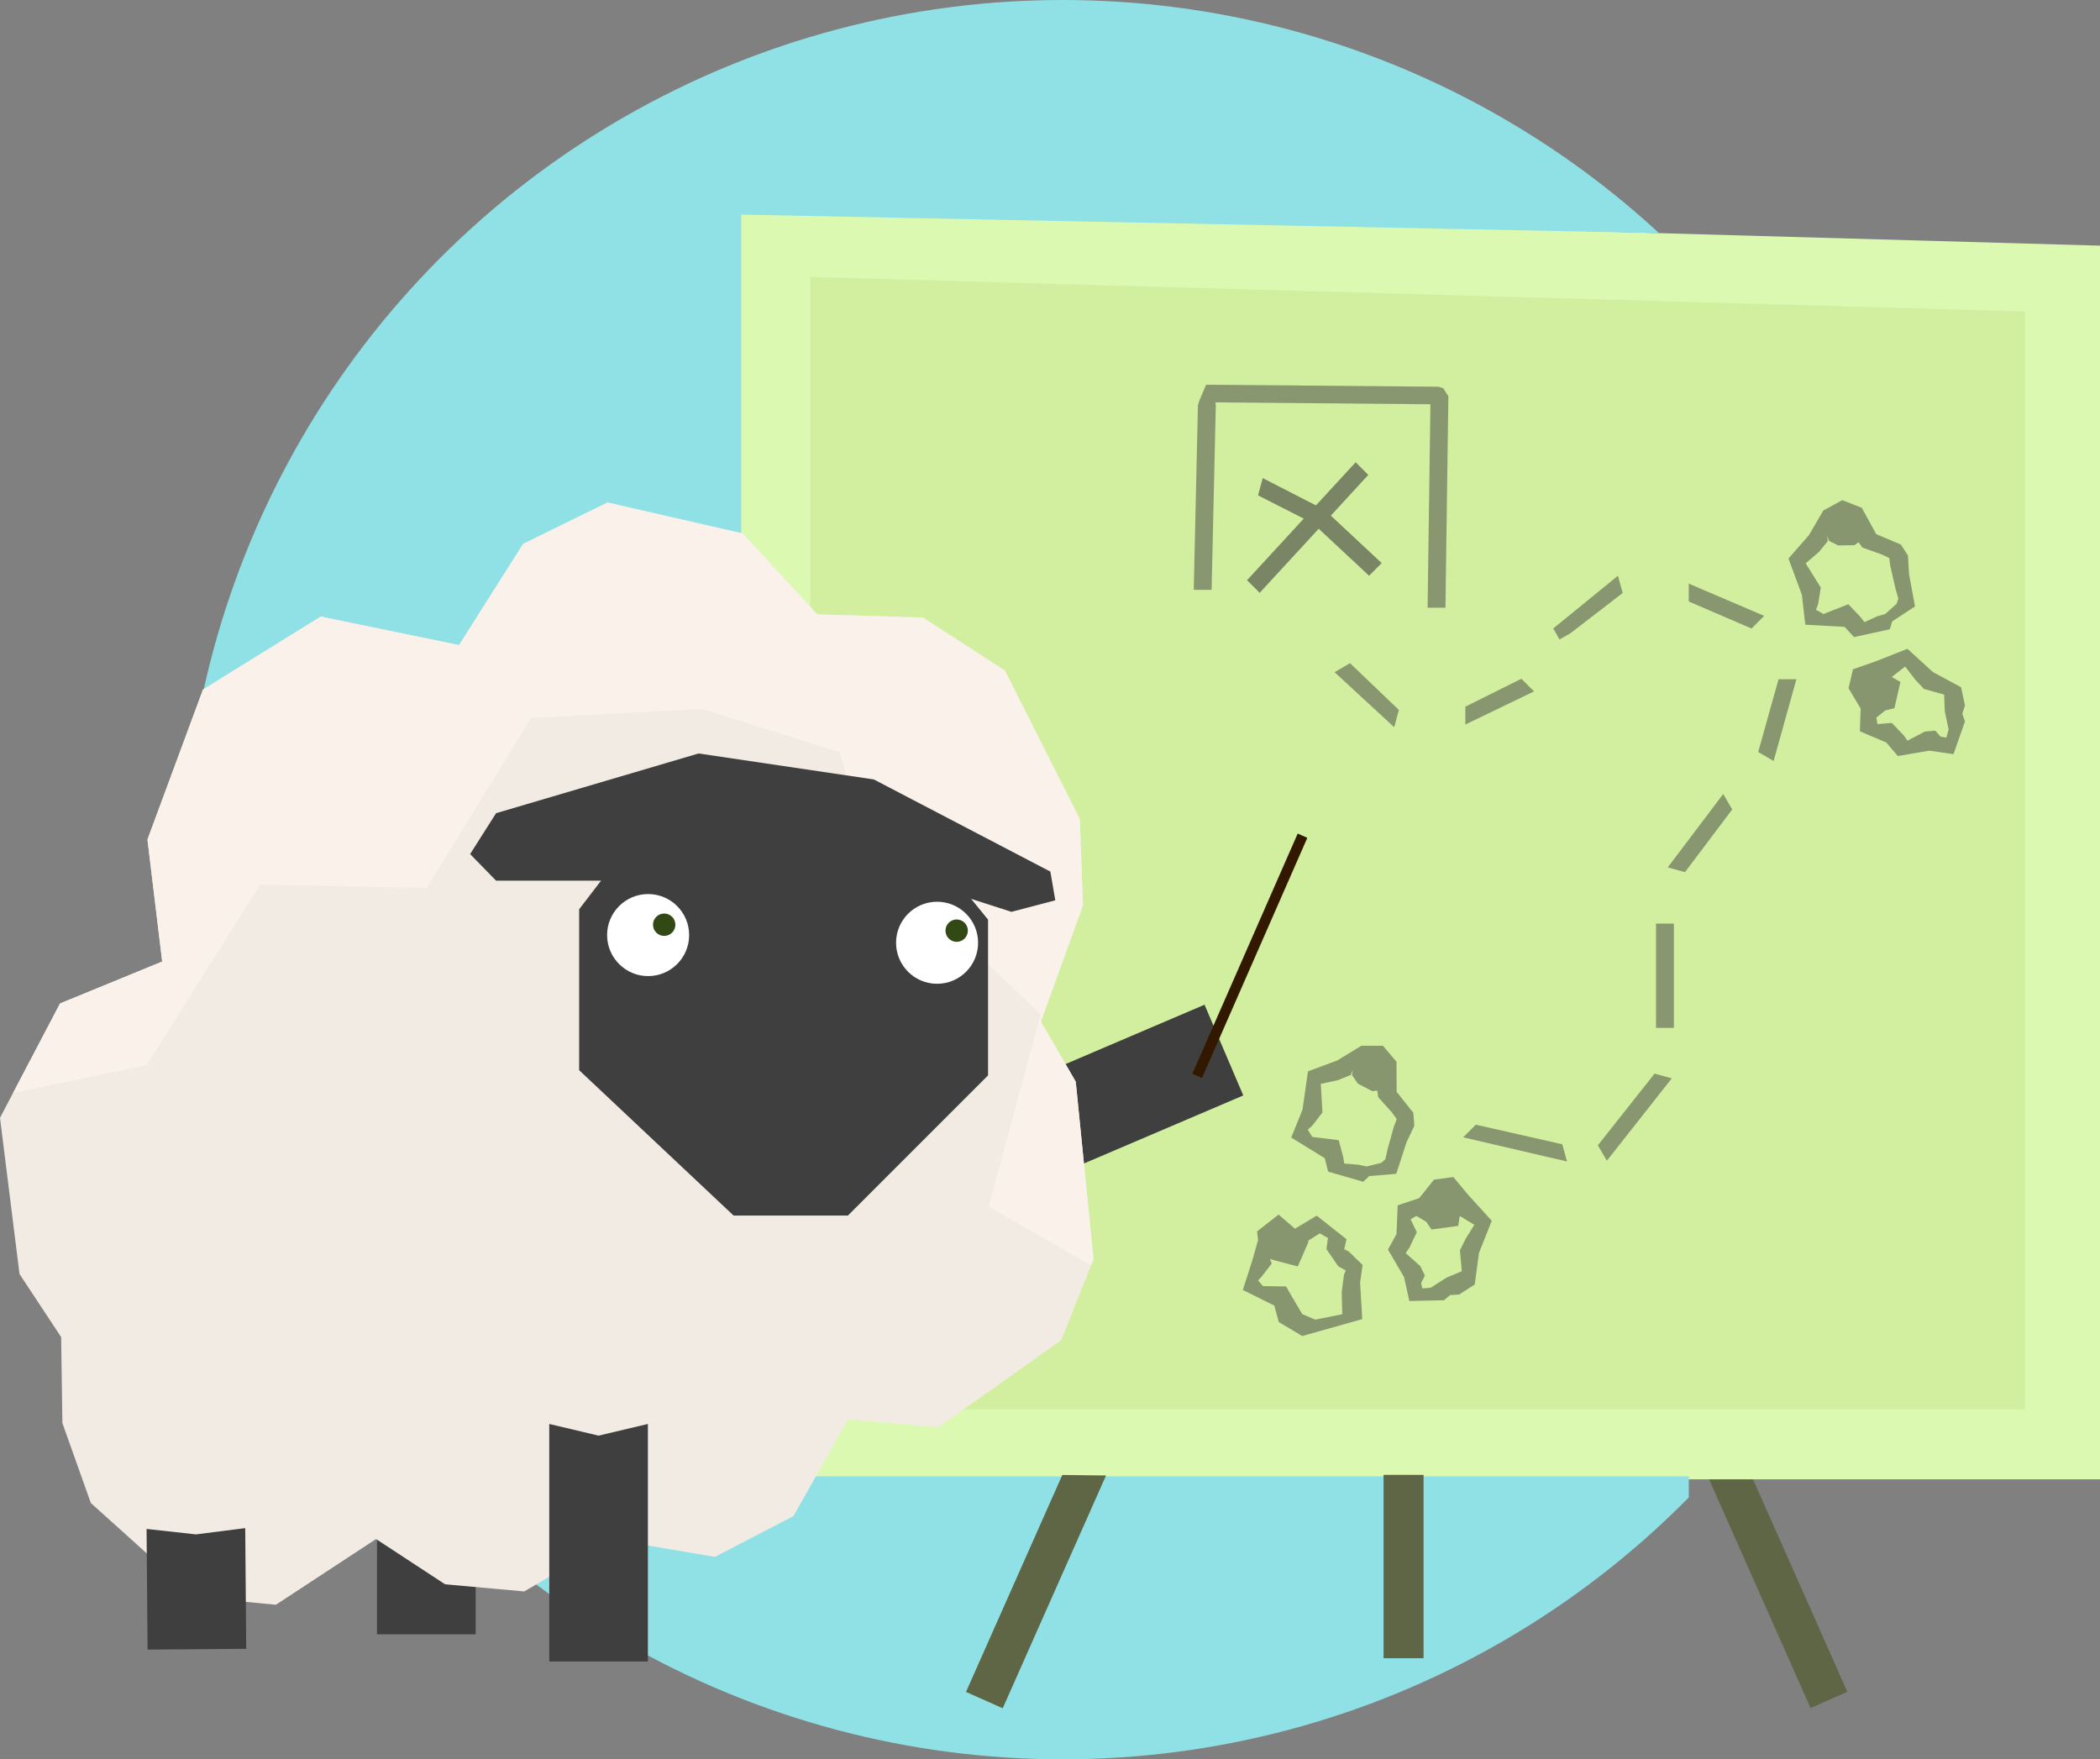 <svg xmlns="http://www.w3.org/2000/svg" xmlns:xlink="http://www.w3.org/1999/xlink" viewBox="0 0 1409.48 1180.8"><rect x="0" y="0" width="1409.48" height="1180.8" fill="#808080" stroke="none"/><defs><clipPath id="a" transform="translate(-76.52 -135.12)"><polygon points="1410 296 1410 0 304 0 304 118 0 118 0 1402 494 1402 494 1362 1210 1362 1210 1126 574 1126 574 279.15 1410 296" style="fill:none"/></clipPath></defs><title>planner</title><rect x="1239.15" y="1033.54" width="26.97" height="253.52" transform="translate(2791.74 1577.54) rotate(156.07)" style="fill:#5e6646"/><polygon points="493.48 138.88 1409.48 164.88 1409.48 992.88 493.48 992.88 493.48 138.88" style="fill:#dcf9b2"/><polygon points="543.89 185.88 1359.07 209.02 1359.07 945.88 543.89 945.88 543.89 185.88" style="fill:#d2efa0"/><g style="opacity:0.5"><polygon points="972.13 265.89 968.66 260.56 965.49 259.55 809.49 258.2 805.15 268.45 804.03 271.9 801.21 395.88 813.21 395.88 816.03 271.9 815.81 270.06 960.06 271.33 958.17 407.89 970.17 407.89 972.13 265.89" style="fill:#3f3f3f"/><polygon points="895.74 451.15 935.74 488.07 938.93 476.5 906.1 445.09 895.74 451.15" style="fill:#3f3f3f"/><polygon points="983.5 474.29 983.5 486.29 1029.62 464.04 1021.13 455.55 983.5 474.29" style="fill:#3f3f3f"/><polygon points="1054.07 425 1089.12 397.99 1085.93 386.42 1042.5 421.81 1046.69 429.19 1054.07 425" style="fill:#3f3f3f"/><polygon points="1184.09 413.36 1133.46 391.7 1133.46 403.7 1175.6 421.85 1184.09 413.36" style="fill:#3f3f3f"/><polygon points="1205.72 455.88 1193.72 455.88 1180.06 504.71 1190.42 510.77 1205.72 455.88" style="fill:#3f3f3f"/><polygon points="1162.65 543.26 1156.59 532.9 1119.35 582.16 1130.92 585.36 1162.65 543.26" style="fill:#3f3f3f"/><rect x="1111.48" y="619.88" width="12" height="70" style="fill:#3f3f3f"/><polygon points="1122.07 723.76 1110.5 720.57 1072.44 768.69 1078.5 779.05 1122.07 723.76" style="fill:#3f3f3f"/><polygon points="982.05 763.34 1051.76 779.56 1048.57 767.99 990.53 754.85 982.05 763.34" style="fill:#3f3f3f"/></g><g style="clip-path:url(#a)"><circle cx="713.17" cy="590.4" r="590.4" style="fill:#8fe1e5"/></g><rect x="253.04" y="906.08" width="66.21" height="190.8" style="fill:#3f3f3f"/><rect x="777.14" y="781.96" width="66.21" height="190.8" transform="translate(244.98 1831.91) rotate(-113.12)" style="fill:#3f3f3f"/><path d="M981.81,975.1l-2.51-1.25-.58-.18,1.55-6.83-20-15.83-14.6,8.76-11-9.48-14.43,11.29.65,5.88-3.9,13.77-6.32,19.67,21.14,10.48,3,11.07,11.27,6.69,4.47,2.69,40.3-11.39L989.38,996l1.71-11.88Zm-3.18,15.36-1.6,11.79.4,14.93-18.11,3.64-8.7-3.67-5.12-8.61-5.83-10-15.45-.24-3.3-3.8,2.37-2.5,6.78-8.82-1.18-3,18.7,4.93,7.2-16.54-.41-.64,7.94-5,5.47,3.08-1,7.51,8,11.53,5,2.78Z" transform="translate(-76.52 -135.12)" style="fill:#3f3f3f;opacity:0.5"/><path d="M1008.09,973.81l10.81,18.45,3.54,16.06,23.25-.51,4.15-3.49,6-.32,10.5-6.76,2.85-21.2,8.58-21.58L1062,937.12l-10-12-13,1.71-9.93,12.42-14.44,4.85-.79,19.23Zm19.06-22.6,6.6,3.89,3.57,5.25,17.94-2.48,1-6.62,9.79,5.92-5.91,9.55-3.74,7.61,1.24,14-10.36,4.35-10.47,6.71-5.67.49-.77-3.77,2.51-4.83-3.08-6.38-9.8-8.73,2.46-3.59,5-10.44-4.16-8.7Z" transform="translate(-76.52 -135.12)" style="fill:#3f3f3f;opacity:0.5"/><path d="M995.49,924.47l18.16-1.51,6.8-20.91,5.33-11.35-.67-8.73-11.19-14.06-.09-20.16L1004.74,837l-14.52,0L974,846.88l-19.61,7.29-3.65,25.67-7.57,18.76,22.48,13.86,2.27,9,23.58,6.83Zm1.63-68.84,0,.08h0l0-.09Zm-.08.43v0h0l0,0h0v-.51l.07.44-.07.07v0l.06-.09v.06h0l-.06.05h0l-.06.08-.06,0,.11-.13h0v0h0v0l-.12.16Zm-18.26,60-.74-4.51-3-11.19-17.79-2.2-3-4.89,3.12-2.72,6.78-8.81L963,862.56l11.43-2.43,8.81-3.59,1.21-3.39-.43,3.68,3.89,5.6,9.69,5.07,3.34-.44.58,4.41,9.19,10.23,3.28,4.52-2,5.26-4.1,14.69-1.58,7-2.77,2.48L993.61,918l-5.34-1.19Z" transform="translate(-76.52 -135.12)" style="fill:#3f3f3f;opacity:0.5"/><polygon points="724.77 549.73 674.47 450.08 619.51 414.52 548.51 412.35 498.54 358.09 407.75 337.27 351.1 365.07 308.12 432.98 215.29 413.83 136.24 462.81 98.97 563.49 108.86 645.36 40.29 673.5 0 750.25 13.1 855.07 41.04 897.41 41.87 955.09 60.97 1008.78 131.07 1071.9 185.18 1077.05 252.4 1032.96 298.75 1063.33 351.84 1068.11 411.64 1033.37 479.82 1044.93 532.61 1017.53 569.11 952.6 629.78 957.97 712.26 899.52 733.95 845.17 722.02 725.98 698.66 685.65 726.84 607.71 724.77 549.73 724.77 549.73" style="fill:#f2ebe4"/><polygon points="732.33 849.23 733.95 845.17 722.02 725.98 698.66 685.65 726.84 607.71 724.77 549.73 674.47 450.08 619.51 414.52 548.51 412.35 498.54 358.09 407.75 337.27 351.1 365.07 308.12 432.98 215.29 413.83 136.24 462.81 98.97 563.49 108.86 645.36 40.29 673.5 8.78 733.53 98.48 714.88 174.48 593.88 286.48 595.88 356.48 481.88 471.48 475.88 563.48 504.88 582.48 569.88 698.48 680.88 663.48 809.88 732.33 849.23" style="fill:#f9f1ea"/><polygon points="468.88 505.7 586.49 523.13 663.16 617.22 663.16 721.77 569.07 815.86 492.4 815.86 388.72 718.28 388.72 610.25 468.88 505.7" style="fill:#3f3f3f"/><circle cx="435.01" cy="627.59" r="27.53" style="fill:#fff"/><circle cx="445.79" cy="620.64" r="7.51" style="fill:#324915"/><circle cx="628.95" cy="632.75" r="27.53" style="fill:#fff"/><circle cx="642.1" cy="624.62" r="7.51" style="fill:#324915"/><polygon points="468.88 505.7 332.97 545.78 315.54 573.22 332.97 591.08 438.38 591.08 468.88 505.7" style="fill:#3f3f3f"/><polygon points="586.49 523.13 704.98 584.99 708.29 604.26 678.84 611.99 640.94 599.8 616.98 591.08 586.49 523.13" style="fill:#3f3f3f"/><polygon points="434.86 1115.14 368.65 1115.14 368.65 955.71 401.75 963.55 434.86 955.71 434.86 1115.14" style="fill:#3f3f3f"/><polygon points="165.26 1106.62 99.05 1107.16 98.38 1026.17 131.52 1029.83 164.59 1025.62 165.26 1106.62" style="fill:#3f3f3f"/><rect x="827.41" y="773.08" width="176.01" height="7.07" transform="translate(-240.01 1167.91) rotate(-66.32)" style="fill:#331800"/><polygon points="918.9 386.41 927.38 377.93 893.22 346.06 918.38 318.74 909.9 310.25 883.23 339.2 847.54 320.89 844.35 332.47 875.05 348.08 836.98 389.41 845.47 397.89 885.08 354.88 918.9 386.41" style="fill:#3f3f3f;opacity:0.6"/><path d="M1350.31,642.55l21.08-3.61,16.27,2.34,7.72-21.94-1.8-5.11,1.8-5.68-2.63-12.21-18.84-10.13-17.17-15.65L1335,579.17l-14.77,5.11-3,12.77,8.13,13.67-.55,15.22,17.72,7.52Zm-14.43-25.8,6-4.8,6.17-1.5,4-17.66-5.85-3.27,9-7.06,6.85,8.89,5.81,6.19,13.53,3.76.42,11.23,2.59,12.16-1.54,5.48-3.8-.6-3.64-4.06-7.05.64-11.62,6.09-2.5-3.57-8-8.38-9.61.83Z" transform="translate(-76.52 -135.12)" style="fill:#3f3f3f;opacity:0.5"/><polygon points="713 989.94 648.36 1135.57 673.01 1146.52 742.34 990.3 713 989.94" style="fill:#5e6646"/><path d="M1346.6,552.11l15.24-10-4-21.62-.73-12.52-4.76-7.36-16.54-7-9.7-17.67L1313,470.8l-12.75,7-9.57,16.43L1276.9,510l9,24.3,2.3,20.1,26.37,1.45,6.32,6.87,24-5.25Zm-31.42-61.28.07.05h0l-.08-.07Zm.13.42,0,0h0l0,0h0l-.24-.44.27.35,0,.09,0,0v-.11l0,.06h0l0,.07h0v.1l0,.07,0-.17h0l0,.19Zm12.58,61.4-2.81-3.61-8-8.38-16.69,6.55-5-2.85,1.45-3.89,1.75-11-10.14-16.27,8.88-7.59,6-7.35-.57-3.56,1.39,3.43,6.09,3.07,10.93-.17,2.73-2,2.61,3.6,13,4.61,5,2.4.79,5.56,3.41,14.86,1.94,6.9-1.25,3.5-7.61,6.77-5.26,1.51Z" transform="translate(-76.52 -135.12)" style="fill:#3f3f3f;opacity:0.5"/><rect x="1005.15" y="1125" width="26.85" height="123.06" transform="translate(1960.62 2237.94) rotate(-180)" style="fill:#5e6646"/></svg>